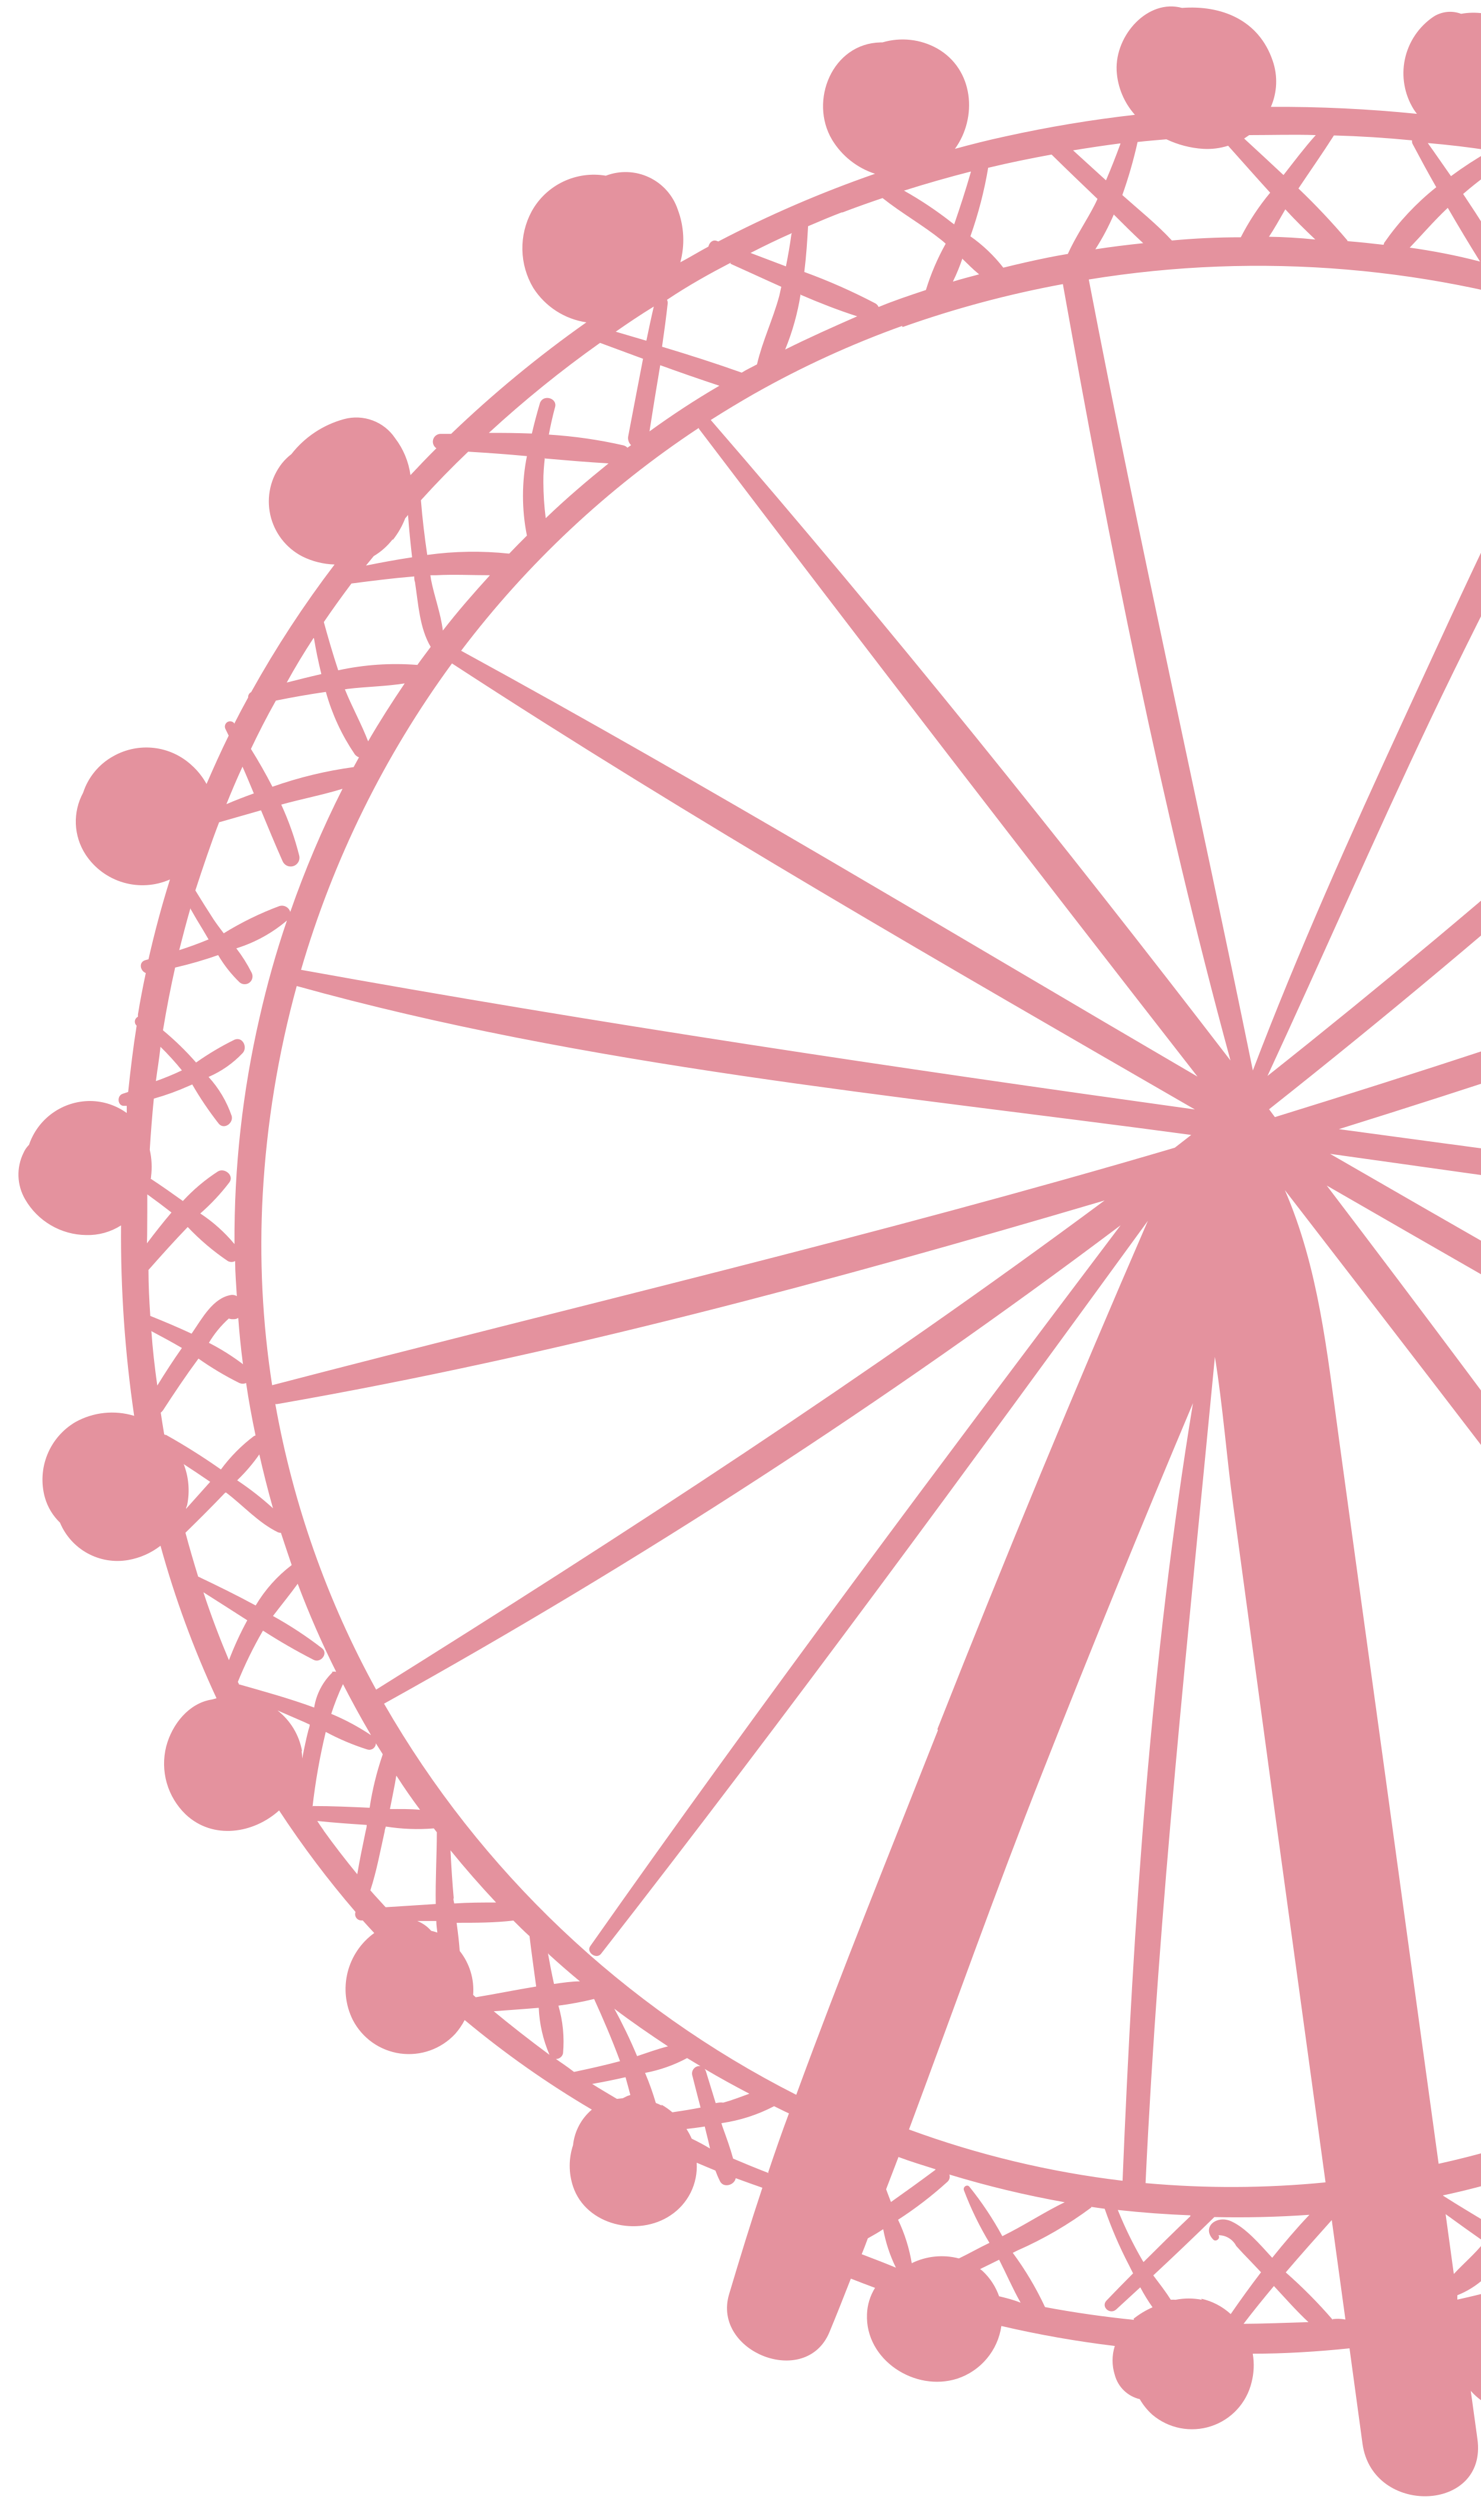 <svg width="64" height="108" viewBox="0 0 64 108" fill="none" xmlns="http://www.w3.org/2000/svg">
<path d="M103.803 68.418C103.82 68.013 103.753 67.609 103.604 67.231C103.456 66.854 103.23 66.511 102.941 66.226C102.652 65.941 102.307 65.72 101.927 65.576C101.548 65.433 101.142 65.37 100.737 65.392C100.098 65.446 99.49 65.688 98.99 66.088C98.887 66.126 98.787 66.173 98.692 66.228C98.57 66.297 98.455 66.378 98.348 66.469C99.353 63.248 100.168 59.97 100.788 56.653C101.796 58.31 104.365 58.769 105.782 57.331C107.199 55.892 106.911 53.283 105.053 52.36C104.575 52.134 104.044 52.042 103.518 52.094C102.991 52.147 102.489 52.341 102.065 52.657C101.906 52.781 101.758 52.919 101.624 53.07C101.535 53.109 101.448 53.152 101.364 53.2C101.734 50.74 101.956 48.26 102.028 45.774C102.093 45.723 102.168 45.672 102.233 45.616C102.497 45.394 102.312 45.059 102.042 44.971V44.776C102.289 45.1 102.591 45.378 102.934 45.598C103.27 45.8 103.644 45.93 104.033 45.98C104.422 46.031 104.817 46.001 105.194 45.891C105.571 45.782 105.92 45.596 106.221 45.345C106.523 45.094 106.768 44.783 106.944 44.433C107.603 43.04 107.209 41.124 105.722 40.418C105.288 40.215 104.81 40.123 104.332 40.15C103.854 40.177 103.389 40.322 102.981 40.571C102.723 40.731 102.497 40.935 102.312 41.175C102.266 41.21 102.225 41.248 102.186 41.291C102.109 41.369 102.037 41.453 101.972 41.541C101.814 38.277 101.284 35.041 100.393 31.897C100.643 32.093 100.922 32.25 101.22 32.361C101.836 32.614 102.522 32.642 103.156 32.44C103.791 32.237 104.334 31.819 104.69 31.256C104.977 30.783 105.126 30.239 105.121 29.686C105.116 29.133 104.957 28.592 104.662 28.124C104.438 27.773 104.133 27.481 103.772 27.273C103.412 27.064 103.006 26.946 102.59 26.926C102.219 26.815 101.823 26.815 101.452 26.926C100.966 27.065 100.524 27.328 100.172 27.691C99.82 28.053 99.569 28.502 99.445 28.992C98.81 27.316 98.044 25.693 97.154 24.137C96.769 23.469 96.351 22.828 95.918 22.202C96.51 22.331 97.128 22.261 97.675 22.002C98.222 21.744 98.668 21.311 98.943 20.772C99.119 20.413 99.219 20.021 99.237 19.621C99.254 19.221 99.189 18.823 99.046 18.449C98.903 18.075 98.684 17.735 98.403 17.45C98.122 17.165 97.786 16.94 97.415 16.79C97.04 16.664 96.643 16.619 96.25 16.66C95.857 16.7 95.478 16.824 95.137 17.024C94.796 17.224 94.503 17.495 94.276 17.818C94.049 18.141 93.895 18.509 93.823 18.897C93.765 19.047 93.723 19.202 93.698 19.361C92.013 17.485 90.121 15.805 88.057 14.353C88.522 14.16 88.928 13.846 89.232 13.445C89.536 13.044 89.729 12.569 89.79 12.07C89.841 11.571 89.743 11.068 89.51 10.623C89.278 10.178 88.919 9.812 88.48 9.568C88.007 9.306 87.462 9.204 86.927 9.279C86.391 9.353 85.894 9.6 85.511 9.981C85.469 10.023 85.432 10.079 85.39 10.13C85.107 10.271 84.859 10.473 84.663 10.722C84.468 10.971 84.331 11.26 84.261 11.569C84.24 11.694 84.228 11.822 84.224 11.949C82.299 10.883 80.308 9.941 78.263 9.127C78.844 8.739 79.266 8.156 79.453 7.484C79.573 7.071 79.595 6.636 79.518 6.213C79.441 5.789 79.267 5.389 79.01 5.045C78.752 4.7 78.418 4.419 78.034 4.225C77.65 4.03 77.226 3.928 76.795 3.925C76.402 3.942 76.016 4.038 75.661 4.207C75.306 4.376 74.989 4.614 74.728 4.909C74.575 5.083 74.445 5.277 74.342 5.484L74.077 5.739C73.85 5.962 73.687 6.241 73.605 6.548C73.523 6.855 73.526 7.179 73.613 7.484C73.394 7.415 73.171 7.336 72.948 7.271C70.397 6.494 67.797 5.884 65.166 5.447C65.295 5.362 65.418 5.268 65.533 5.164C65.844 4.876 66.083 4.519 66.228 4.121C66.374 3.723 66.423 3.296 66.371 2.876C66.318 2.455 66.167 2.053 65.928 1.703C65.69 1.353 65.371 1.064 64.999 0.862C64.424 0.575 63.772 0.482 63.14 0.597C62.945 0.523 62.736 0.495 62.528 0.517C62.321 0.539 62.121 0.609 61.946 0.722C61.314 1.15 60.872 1.805 60.712 2.551C60.553 3.296 60.689 4.075 61.091 4.723C61.133 4.793 61.184 4.853 61.231 4.918C59.134 4.706 57.028 4.605 54.921 4.616C55.195 3.987 55.223 3.279 55 2.63C54.396 0.843 52.761 0.216 51.079 0.342C49.62 -0.062 48.184 1.502 48.254 3.048C48.292 3.756 48.571 4.43 49.044 4.96C47.171 5.172 45.31 5.482 43.469 5.888C42.73 6.046 41.996 6.231 41.266 6.431C42.251 5.076 42.084 2.992 40.495 2.091C40.139 1.893 39.747 1.767 39.341 1.723C38.936 1.678 38.526 1.715 38.135 1.832H38.051C35.961 1.878 34.957 4.356 35.956 6.036C36.378 6.735 37.038 7.257 37.814 7.508C35.488 8.315 33.224 9.292 31.04 10.432L30.975 10.408C30.794 10.339 30.65 10.487 30.613 10.654C30.204 10.873 29.804 11.118 29.4 11.332C29.603 10.579 29.564 9.782 29.289 9.053C29.187 8.749 29.024 8.469 28.811 8.23C28.597 7.99 28.337 7.796 28.047 7.66C27.756 7.523 27.442 7.446 27.121 7.435C26.8 7.423 26.48 7.476 26.18 7.591C25.552 7.483 24.906 7.574 24.331 7.85C23.756 8.126 23.282 8.574 22.975 9.132C22.7 9.642 22.562 10.214 22.574 10.793C22.586 11.373 22.748 11.939 23.044 12.437C23.298 12.835 23.634 13.174 24.03 13.431C24.426 13.688 24.872 13.857 25.34 13.926C23.273 15.384 21.32 16.994 19.495 18.744H19.03C18.958 18.747 18.889 18.773 18.833 18.817C18.777 18.862 18.736 18.923 18.717 18.992C18.698 19.061 18.701 19.135 18.727 19.202C18.752 19.269 18.798 19.326 18.858 19.366C18.477 19.746 18.105 20.132 17.738 20.526C17.659 19.946 17.43 19.395 17.074 18.93C16.838 18.578 16.498 18.31 16.101 18.163C15.704 18.016 15.271 17.996 14.863 18.108C13.961 18.354 13.164 18.885 12.591 19.621C12.44 19.736 12.305 19.868 12.186 20.016C11.944 20.325 11.772 20.685 11.684 21.068C11.596 21.451 11.594 21.849 11.678 22.234C11.762 22.618 11.93 22.979 12.169 23.291C12.409 23.604 12.715 23.859 13.065 24.04C13.498 24.255 13.974 24.374 14.458 24.388C13.126 26.137 11.921 27.98 10.853 29.901C10.811 29.923 10.776 29.956 10.753 29.998C10.73 30.039 10.719 30.086 10.723 30.133C10.514 30.509 10.314 30.89 10.119 31.275V31.243C10.083 31.201 10.034 31.173 9.979 31.165C9.925 31.156 9.869 31.168 9.823 31.197C9.777 31.227 9.742 31.272 9.727 31.325C9.711 31.377 9.715 31.434 9.738 31.484C9.789 31.581 9.831 31.683 9.882 31.781C9.543 32.468 9.227 33.173 8.925 33.87C8.756 33.563 8.536 33.286 8.274 33.053C7.825 32.641 7.257 32.381 6.651 32.312C6.045 32.243 5.432 32.367 4.901 32.667C4.279 33.009 3.81 33.575 3.591 34.25C3.367 34.663 3.259 35.129 3.277 35.599C3.296 36.069 3.442 36.525 3.698 36.919C4.08 37.501 4.656 37.928 5.324 38.125C5.992 38.322 6.708 38.276 7.345 37.995C6.987 39.128 6.681 40.279 6.416 41.444L6.3 41.476C5.979 41.551 6.049 41.941 6.3 42.038C6.174 42.632 6.058 43.226 5.961 43.825V43.927C5.925 43.943 5.895 43.968 5.872 43.999C5.849 44.03 5.834 44.066 5.828 44.104C5.823 44.143 5.827 44.182 5.84 44.218C5.853 44.254 5.876 44.287 5.905 44.312C5.756 45.24 5.64 46.215 5.538 47.176L5.301 47.255C5.027 47.343 5.083 47.816 5.389 47.774H5.477C5.477 47.881 5.477 47.983 5.477 48.085C5.02 47.754 4.472 47.572 3.907 47.566C3.322 47.563 2.751 47.745 2.275 48.084C1.798 48.424 1.441 48.905 1.254 49.459C1.152 49.56 1.07 49.68 1.013 49.812C0.86 50.125 0.786 50.47 0.798 50.818C0.81 51.166 0.908 51.506 1.082 51.808C1.349 52.274 1.734 52.662 2.198 52.934C2.661 53.206 3.188 53.352 3.726 53.358C4.258 53.373 4.783 53.227 5.231 52.94C5.208 55.693 5.398 58.444 5.798 61.169C5.378 61.04 4.937 60.997 4.5 61.044C4.063 61.09 3.64 61.224 3.257 61.438C2.71 61.76 2.285 62.252 2.047 62.839C1.808 63.426 1.77 64.076 1.937 64.687C2.053 65.104 2.28 65.482 2.592 65.782C2.827 66.346 3.247 66.814 3.783 67.107C4.32 67.401 4.94 67.503 5.542 67.397C6.051 67.308 6.529 67.096 6.936 66.78C7.558 69.04 8.368 71.245 9.357 73.37L9.171 73.421C8.163 73.57 7.433 74.494 7.183 75.45C7.051 75.97 7.06 76.516 7.207 77.032C7.355 77.547 7.637 78.015 8.024 78.388C9.213 79.506 10.969 79.204 12.061 78.216C13.066 79.748 14.169 81.213 15.364 82.602C15.348 82.642 15.343 82.686 15.348 82.73C15.353 82.773 15.368 82.815 15.393 82.851C15.418 82.887 15.451 82.917 15.49 82.937C15.528 82.958 15.572 82.968 15.615 82.968H15.676C15.838 83.154 16.006 83.33 16.173 83.511C15.599 83.925 15.19 84.53 15.02 85.216C14.85 85.903 14.929 86.628 15.243 87.261C15.444 87.651 15.734 87.986 16.091 88.24C16.449 88.493 16.862 88.656 17.296 88.717C17.73 88.777 18.172 88.731 18.584 88.585C18.997 88.438 19.368 88.194 19.667 87.874C19.829 87.691 19.968 87.488 20.08 87.271C21.804 88.708 23.642 90.003 25.576 91.141C25.116 91.529 24.825 92.08 24.763 92.678C24.571 93.256 24.571 93.881 24.763 94.46C25.326 96.149 27.579 96.65 28.977 95.708C29.349 95.462 29.649 95.122 29.848 94.723C30.046 94.323 30.135 93.879 30.106 93.434C30.376 93.546 30.645 93.666 30.915 93.773C30.973 93.931 31.039 94.086 31.115 94.237C31.268 94.543 31.742 94.404 31.793 94.103C32.174 94.242 32.555 94.381 32.945 94.516C32.434 96.052 31.97 97.565 31.505 99.124C30.771 101.612 34.813 103.208 35.84 100.763C36.16 99.992 36.467 99.217 36.769 98.442C37.117 98.581 37.466 98.711 37.814 98.841C37.601 99.183 37.481 99.575 37.466 99.978C37.382 101.955 39.543 103.352 41.369 102.763C41.867 102.599 42.309 102.299 42.645 101.897C42.982 101.495 43.2 101.007 43.273 100.489C44.89 100.866 46.527 101.154 48.175 101.352C48.045 101.76 48.045 102.198 48.175 102.605C48.243 102.86 48.379 103.092 48.569 103.276C48.759 103.46 48.995 103.589 49.253 103.649C49.397 103.899 49.578 104.124 49.792 104.318C50.136 104.611 50.55 104.812 50.995 104.9C51.438 104.988 51.898 104.961 52.328 104.821C52.759 104.681 53.147 104.434 53.454 104.102C53.762 103.77 53.979 103.365 54.085 102.925C54.19 102.521 54.207 102.098 54.136 101.686C55.53 101.686 56.924 101.598 58.318 101.454L58.88 105.58C59.312 108.713 64.283 108.55 63.846 105.376C63.749 104.684 63.656 103.984 63.558 103.292C63.854 103.626 64.223 103.885 64.637 104.051C65.051 104.216 65.498 104.282 65.942 104.243C66.542 104.185 67.103 103.919 67.527 103.491C67.951 103.063 68.212 102.5 68.265 101.9C68.312 101.472 68.258 101.04 68.108 100.637C67.958 100.234 67.716 99.872 67.401 99.579C70.069 98.749 72.654 97.672 75.123 96.363C75.123 96.442 75.123 96.516 75.123 96.59C75.18 97.213 75.434 97.801 75.847 98.27C76.26 98.74 76.812 99.066 77.422 99.203C78.002 99.337 78.609 99.297 79.167 99.09C79.725 98.883 80.211 98.518 80.563 98.038C80.949 97.479 81.129 96.803 81.072 96.126C81.015 95.449 80.725 94.813 80.252 94.325C80.029 94.09 79.766 93.895 79.476 93.75C81.552 92.325 83.503 90.726 85.307 88.969C85.315 89.076 85.33 89.181 85.353 89.285C85.412 89.68 85.56 90.057 85.787 90.386C86.015 90.715 86.314 90.988 86.663 91.183C87.049 91.414 87.483 91.552 87.931 91.585C88.379 91.618 88.829 91.546 89.245 91.375C89.66 91.204 90.029 90.938 90.323 90.598C90.618 90.258 90.828 89.855 90.938 89.42C91.323 87.679 90.009 85.837 88.229 85.818C88.406 85.609 88.592 85.405 88.763 85.187C89.885 83.787 90.926 82.324 91.881 80.806C92.093 81.588 92.59 82.264 93.275 82.699C95.867 84.235 98.906 81.066 97.41 78.522C97.106 78.007 96.664 77.587 96.133 77.309C95.603 77.032 95.005 76.909 94.409 76.953C94.286 76.965 94.165 76.985 94.046 77.014C95.403 74.395 96.573 71.684 97.549 68.901C97.684 69.645 98.07 70.321 98.642 70.816C99.214 71.312 99.938 71.597 100.695 71.625C102.465 71.63 103.71 70.066 103.803 68.418ZM99.101 58.89C98.335 59.369 97.604 59.901 96.913 60.482C96.504 59.131 96.049 57.785 95.649 56.449C95.705 56.073 95.756 55.702 95.807 55.326C95.838 55.385 95.89 55.43 95.953 55.452C96.016 55.475 96.085 55.472 96.146 55.446C96.705 55.186 97.238 54.876 97.74 54.518C98.251 55.446 98.776 56.374 99.319 57.303C99.346 57.347 99.381 57.387 99.422 57.419C99.338 57.911 99.208 58.398 99.101 58.89ZM95.356 58.333C95.542 59.261 95.756 60.19 96.011 61.118C95.547 61.443 95.082 61.763 94.618 62.083C94.892 60.849 95.156 59.6 95.356 58.333ZM93.679 65.615C93.791 66.367 93.911 67.114 94.037 67.861C93.638 67.999 93.232 68.114 92.82 68.205C93.126 67.351 93.419 66.492 93.679 65.615ZM81.19 83.567C73.376 72.73 65.459 61.893 57.333 51.218C62.313 54.09 67.302 56.948 72.298 59.795C78.338 63.225 84.378 67.295 90.761 70.057C90.26 71.208 89.721 72.331 89.121 73.417C87.046 77.207 84.367 80.635 81.19 83.567ZM88.401 80.249C88.257 80.249 88.118 80.249 87.974 80.249C87.397 80.249 86.826 80.198 86.259 80.147C86.891 79.353 87.49 78.541 88.048 77.71C88.22 78.548 88.338 79.396 88.401 80.249ZM85.014 83.363C84.522 83.326 84.034 83.275 83.546 83.214C84.076 82.67 84.594 82.111 85.102 81.539C85.061 82.138 85.028 82.75 85.014 83.363ZM81.451 86.797L80.284 86.514L79.996 86.449C80.579 85.982 81.148 85.495 81.706 84.987C81.646 85.595 81.567 86.199 81.451 86.797ZM73.38 58.95C68.074 55.94 62.773 52.906 57.477 49.849L94.227 55.005C94.38 55.029 94.537 54.998 94.669 54.917C94.127 59.779 92.946 64.547 91.156 69.1C85.623 65.248 79.239 62.292 73.38 58.95ZM49.504 94.316C50.066 82.365 51.362 70.521 52.501 58.621C52.849 60.77 53.007 62.97 53.291 65.026C53.91 69.593 54.529 74.159 55.149 78.726L57.282 94.284C54.696 94.539 52.092 94.55 49.504 94.316ZM51.441 95.746C50.758 96.395 50.085 97.059 49.416 97.727L49.369 97.653C48.963 96.954 48.607 96.226 48.305 95.476C49.352 95.591 50.398 95.668 51.441 95.708V95.746ZM39.269 92.032C41.192 86.876 43.027 81.683 45.048 76.573C47.151 71.232 49.32 65.915 51.553 60.621C49.732 71.7 48.97 83.019 48.51 94.214C45.353 93.837 42.252 93.093 39.269 91.995V92.032ZM40.425 93.74C39.784 94.217 39.143 94.681 38.502 95.133C38.432 94.947 38.358 94.766 38.293 94.581C38.469 94.116 38.651 93.652 38.827 93.188C39.357 93.388 39.891 93.546 40.425 93.717V93.74ZM16.266 73.018C14.142 69.165 12.667 64.989 11.898 60.658C11.928 60.663 11.957 60.663 11.987 60.658C24.067 58.551 35.974 55.335 47.734 51.863C37.577 59.401 26.989 66.283 16.256 72.995L16.266 73.018ZM16.029 74.962C15.489 74.601 14.914 74.293 14.314 74.043C14.456 73.605 14.625 73.175 14.821 72.758C15.202 73.496 15.597 74.224 16.019 74.939L16.029 74.962ZM11.801 65.165C11.315 64.722 10.796 64.317 10.249 63.953C10.604 63.613 10.925 63.238 11.206 62.835C11.378 63.592 11.573 64.371 11.791 65.142L11.801 65.165ZM11.764 59.869C11.337 57.127 11.2 54.347 11.355 51.575C11.525 48.54 12.018 45.531 12.823 42.599C25.34 46.085 38.599 47.292 51.478 49.032L50.768 49.584C37.852 53.395 24.777 56.449 11.754 59.846L11.764 59.869ZM10.505 58.941C10.04 58.589 9.546 58.278 9.027 58.013C9.259 57.622 9.549 57.269 9.887 56.964C9.926 56.978 9.966 56.987 10.007 56.992H10.11C10.176 56.993 10.241 56.974 10.295 56.936C10.342 57.563 10.407 58.236 10.495 58.904L10.505 58.941ZM30.204 18.526C37.312 27.892 44.514 37.23 51.748 46.512C41.173 40.339 30.673 33.981 19.927 28.114C22.78 24.349 26.252 21.094 30.195 18.489L30.204 18.526ZM23.555 19.807C24.485 19.89 25.381 19.965 26.297 20.02C25.367 20.772 24.438 21.561 23.583 22.387C23.517 21.872 23.483 21.352 23.481 20.832C23.476 20.452 23.509 20.108 23.546 19.77L23.555 19.807ZM34.608 12.738C35.412 13.086 36.225 13.402 37.043 13.666C35.984 14.131 34.943 14.595 33.93 15.101C34.247 14.33 34.471 13.524 34.599 12.701L34.608 12.738ZM38.999 14.131C41.257 13.329 43.575 12.708 45.931 12.274C47.938 23.51 50.173 34.798 53.174 45.816C45.908 36.357 38.474 27.107 30.715 18.145C31.324 17.755 31.946 17.384 32.574 17.022L32.625 16.994C34.66 15.844 36.789 14.869 38.99 14.08L38.999 14.131ZM69.12 13.991V14.015C65.928 19.486 63.298 25.358 60.645 31.108C58.35 36.088 56.092 41.119 54.141 46.248C51.818 34.849 49.244 23.506 47.051 12.075C54.446 10.871 62.023 11.512 69.111 13.94L69.12 13.991ZM54.805 10.278C55.07 9.884 55.307 9.452 55.544 9.044C55.967 9.508 56.399 9.93 56.84 10.348C56.156 10.277 55.474 10.237 54.796 10.227L54.805 10.278ZM60.878 10.743C61.44 10.158 61.969 9.54 62.564 8.979C63.016 9.762 63.481 10.535 63.958 11.3C62.926 11.03 61.9 10.835 60.868 10.691L60.878 10.743ZM71.127 13.397C69.539 12.79 67.92 12.268 66.276 11.833C67.108 11.369 67.926 10.849 68.743 10.348C68.85 10.278 68.966 10.213 69.078 10.149L69.436 10.668C69.945 11.492 70.526 12.268 71.173 12.989C71.133 13.038 71.106 13.097 71.096 13.16C71.086 13.223 71.094 13.287 71.118 13.346L71.127 13.397ZM75.164 16.614C75.164 16.66 75.201 16.711 75.225 16.762C75.257 16.824 75.309 16.873 75.373 16.901C75.373 17.059 75.522 17.222 75.694 17.147L75.95 17.05C78.391 18.388 80.697 19.959 82.835 21.742C73.918 30.471 64.551 38.73 54.773 46.484C57.138 41.379 59.382 36.222 61.793 31.136C64.436 25.566 67.405 20.108 69.989 14.497C70.013 14.441 70.027 14.382 70.03 14.321C71.792 14.959 73.511 15.708 75.178 16.563L75.164 16.614ZM71.568 13.564C71.643 13.564 71.712 13.518 71.782 13.495C71.813 13.519 71.845 13.541 71.88 13.56C71.926 13.581 71.977 13.592 72.028 13.59C72.079 13.588 72.129 13.575 72.175 13.55C72.22 13.526 72.258 13.492 72.288 13.45C72.317 13.408 72.337 13.36 72.344 13.309C72.962 13.11 73.566 12.887 74.17 12.655C74.168 12.693 74.168 12.732 74.17 12.771C74.309 13.467 74.426 14.191 74.584 14.896C73.608 14.367 72.595 13.922 71.559 13.513L71.568 13.564ZM77.501 16.377C78.235 16.099 78.974 15.829 79.718 15.569C79.831 16.42 80 17.262 80.224 18.09C79.36 17.491 78.431 16.911 77.501 16.377ZM28.067 18.637C28.215 17.686 28.369 16.734 28.531 15.778C29.383 16.088 30.235 16.383 31.087 16.665C30.041 17.273 29.033 17.936 28.067 18.637ZM19.137 27.242C19.049 26.504 18.765 25.761 18.626 25.037L18.598 24.852H18.849C19.611 24.81 20.396 24.852 21.172 24.852C20.466 25.627 19.783 26.407 19.137 27.242ZM18.612 27.947C18.422 28.207 18.222 28.462 18.036 28.727C16.891 28.636 15.739 28.714 14.616 28.959C14.389 28.272 14.184 27.567 13.994 26.875C14.375 26.314 14.774 25.761 15.188 25.209C16.089 25.093 16.991 24.977 17.901 24.903C17.901 24.986 17.901 25.07 17.934 25.153C18.078 26.091 18.129 27.135 18.612 27.947ZM15.025 29.762C15.834 29.665 16.674 29.655 17.488 29.525C16.935 30.342 16.405 31.168 15.908 32.027C15.615 31.266 15.211 30.542 14.904 29.781L15.025 29.762ZM19.532 28.662C29.976 35.471 40.839 41.694 51.636 47.932C38.72 46.136 25.827 44.219 13.009 41.899C14.396 37.141 16.604 32.662 19.532 28.662ZM54.842 47.923C64.913 39.957 74.53 31.435 83.648 22.396C84.029 22.731 84.401 23.07 84.768 23.418C88.353 26.745 91.176 30.808 93.043 35.327C92.961 35.249 92.858 35.199 92.747 35.18C92.636 35.162 92.522 35.178 92.42 35.225C80.139 40.024 67.697 44.369 55.093 48.262L54.842 47.923ZM87.997 24.824C89.132 25.014 90.277 25.144 91.426 25.214C91.426 25.214 91.426 25.237 91.426 25.246C91.272 26.337 91.063 27.437 90.961 28.537C90.046 27.241 89.055 26.002 87.992 24.824H87.997ZM96.086 42.307C95.904 40.76 95.614 39.228 95.217 37.722C96.095 38.487 96.987 39.314 97.907 40.079C97.243 40.803 96.639 41.565 96.086 42.307ZM96.225 43.235C96.653 44.191 97.137 45.121 97.675 46.02C97.907 46.419 98.139 46.874 98.395 47.324C97.712 47.812 97.001 48.299 96.369 48.823C96.427 46.974 96.369 45.124 96.197 43.282L96.225 43.235ZM95.156 45.825C95.189 48.492 95.068 51.159 94.794 53.813C94.714 53.762 94.624 53.73 94.529 53.72C82.324 52.021 70.086 50.443 57.858 48.782C69.646 45.103 81.305 41.009 92.834 36.501C92.961 36.454 93.072 36.37 93.151 36.258C93.23 36.148 93.273 36.015 93.275 35.879C94.481 39.059 95.118 42.425 95.156 45.825ZM94.692 36.046C94.091 34.246 93.312 32.509 92.369 30.862C93.735 31.326 95.105 31.79 96.481 32.213C95.905 33.368 95.398 34.58 94.864 35.67C94.831 35.772 94.762 35.907 94.692 36.046ZM91.398 71.704C91.525 72.253 91.624 72.807 91.695 73.366L90.404 73.751C90.757 73.073 91.091 72.396 91.403 71.704H91.398ZM95.853 54.913C95.895 54.574 95.937 54.235 95.974 53.896C96.062 53.121 96.132 52.351 96.193 51.575C96.564 52.304 96.95 53.028 97.336 53.748C96.799 54.077 96.303 54.468 95.858 54.913H95.853ZM100.151 53.056C100.012 54.063 99.858 55.075 99.686 56.087C99.301 55.395 98.892 54.694 98.488 54.026C98.98 53.711 99.621 53.423 100.156 53.056H100.151ZM100.29 51.984C99.501 52.179 98.711 52.856 98.046 53.297C97.461 52.326 96.866 51.365 96.262 50.415C96.262 50.118 96.304 49.816 96.313 49.52C97.164 49.055 97.967 48.512 98.771 47.969C99.033 48.388 99.359 48.762 99.738 49.079C99.796 49.128 99.869 49.158 99.946 49.164C100.023 49.169 100.099 49.15 100.165 49.109C100.23 49.069 100.28 49.008 100.309 48.937C100.337 48.865 100.342 48.786 100.323 48.712C100.151 48.246 99.917 47.806 99.626 47.403L100.746 46.675C100.671 48.434 100.513 50.225 100.295 51.984H100.29ZM100.792 45.584C100.235 45.96 99.696 46.364 99.157 46.763C98.906 46.424 98.655 46.09 98.441 45.755C97.819 44.785 97.257 43.769 96.62 42.804C97.238 42.135 97.851 41.462 98.478 40.813L98.609 40.687C99.167 41.125 99.755 41.524 100.369 41.88C100.425 41.913 100.488 41.931 100.553 41.931C100.618 41.931 100.681 41.913 100.737 41.88C100.805 43.112 100.823 44.346 100.792 45.584ZM100.704 41.124C100.294 40.703 99.859 40.306 99.403 39.935C99.775 39.592 100.142 39.249 100.5 38.891C100.583 39.611 100.658 40.353 100.704 41.1V41.124ZM99.426 33.122C99.825 34.65 100.135 36.2 100.356 37.763C99.74 38.243 99.161 38.768 98.623 39.332C97.512 38.497 96.327 37.722 95.254 36.933C95.249 36.91 95.241 36.889 95.231 36.868C95.421 36.533 95.607 36.199 95.793 35.861C96.16 35.183 96.518 34.501 96.88 33.823C97.103 33.405 97.345 32.992 97.577 32.575C98.186 32.723 98.804 32.923 99.426 33.099V33.122ZM98.595 30.389C98.794 30.964 98.985 31.544 99.152 32.129C98.767 32.004 98.376 31.892 97.991 31.772C98.23 31.32 98.432 30.85 98.595 30.365V30.389ZM98.307 29.609C98.256 29.607 98.206 29.618 98.16 29.639C98.114 29.659 98.074 29.691 98.042 29.73C97.621 30.269 97.245 30.842 96.917 31.442C95.245 30.936 93.563 30.449 91.867 30.003C91.83 29.938 91.793 29.873 91.751 29.808C92.034 28.309 92.234 26.795 92.35 25.274C93.62 25.312 94.89 25.176 96.123 24.87C96.975 26.382 97.705 27.959 98.307 29.586V29.609ZM91.463 18.721C93.048 20.306 94.437 22.076 95.598 23.993C94.571 23.956 93.544 23.993 92.517 23.993C92.742 22.806 92.793 21.593 92.671 20.392C92.671 20.257 92.448 20.169 92.383 20.322C91.931 21.513 91.657 22.764 91.57 24.035C90.103 24.097 88.634 24.075 87.17 23.97C85.659 22.384 84.027 20.919 82.287 19.589C83.611 19.352 84.935 19.078 86.255 18.809C86.255 18.878 86.255 18.953 86.255 19.022C86.315 20.438 86.255 21.914 86.575 23.292C86.602 23.371 86.653 23.439 86.722 23.486C86.79 23.533 86.872 23.557 86.955 23.554C87.038 23.55 87.118 23.521 87.183 23.468C87.247 23.416 87.293 23.345 87.314 23.264C87.481 21.872 87.24 20.401 87.133 18.985C87.133 18.878 87.133 18.772 87.109 18.66C88.248 18.489 89.516 18.326 90.431 17.788C90.803 18.062 91.142 18.373 91.463 18.698V18.721ZM89.604 17.031C88.74 17.139 87.888 17.335 87.063 17.616C86.993 16.688 86.91 15.801 86.803 14.896C87.771 15.553 88.707 16.258 89.604 17.008V17.031ZM84.638 13.504C84.759 13.685 84.899 13.854 85.056 14.005C85.371 14.291 85.755 14.49 86.171 14.581C86.171 15.667 86.171 16.758 86.236 17.83C84.67 18.206 83.095 18.572 81.543 19.009L81.432 18.92C81.204 17.677 80.967 16.451 80.73 15.207C81.739 14.855 82.747 14.502 83.75 14.14C83.833 14.084 83.896 14.004 83.929 13.91C83.962 13.816 83.965 13.714 83.936 13.619C83.906 13.524 83.847 13.44 83.767 13.381C83.687 13.322 83.59 13.29 83.49 13.291C82.498 13.561 81.52 13.884 80.563 14.261C80.387 13.23 80.238 12.186 80.145 11.123C81.686 11.823 83.186 12.61 84.638 13.481V13.504ZM74.658 9.021C74.833 9.158 75.023 9.275 75.225 9.369C75.632 9.566 76.078 9.67 76.53 9.675C77.515 10.042 78.496 10.432 79.462 10.854C79.442 12.131 79.495 13.408 79.62 14.678C78.658 15.082 77.715 15.523 76.79 15.992C76.442 15.801 76.094 15.611 75.74 15.43C75.545 14.534 75.234 13.648 75.011 12.771C74.974 12.627 74.941 12.478 74.909 12.335L74.992 12.297C75.922 11.903 76.99 11.527 77.743 10.84C78.022 10.58 77.697 10.162 77.371 10.251C76.446 10.58 75.554 10.998 74.709 11.499C74.5 10.608 74.291 9.717 74.073 8.826L74.658 9.021ZM73.51 8.654C73.51 8.654 73.51 8.677 73.51 8.696C73.636 9.74 73.812 10.775 74.012 11.81C73.362 12.093 72.702 12.358 72.037 12.608C71.475 11.68 70.583 10.905 69.942 10.07C69.863 9.967 69.793 9.861 69.719 9.759C70.297 9.462 70.821 9.071 71.271 8.603C71.328 8.54 71.363 8.46 71.371 8.375C71.378 8.291 71.358 8.206 71.312 8.134C71.267 8.062 71.2 8.006 71.12 7.976C71.04 7.946 70.953 7.943 70.871 7.967C70.245 8.186 69.659 8.507 69.138 8.919C68.725 8.334 68.311 7.744 67.907 7.155C69.761 7.563 71.643 8.051 73.51 8.631V8.654ZM65.394 6.798C65.422 6.775 65.448 6.75 65.473 6.723C66.063 6.825 66.653 6.937 67.247 7.057C67.643 7.856 68.085 8.631 68.572 9.378L68.269 9.592C67.364 10.213 66.439 10.831 65.561 11.49C65.518 11.522 65.483 11.563 65.459 11.611L65.236 11.555C64.599 10.487 63.925 9.424 63.228 8.38C63.921 7.777 64.65 7.262 65.394 6.76V6.798ZM64.358 6.533C63.785 6.858 63.232 7.218 62.703 7.61C62.374 7.146 62.039 6.649 61.7 6.18C62.589 6.255 63.475 6.36 64.358 6.496V6.533ZM61.017 6.101C61.017 6.147 61.028 6.191 61.05 6.231C61.379 6.853 61.718 7.48 62.067 8.088C61.2 8.777 60.439 9.59 59.809 10.501C59.809 10.529 59.809 10.552 59.781 10.575C59.265 10.515 58.75 10.46 58.229 10.418C58.229 10.418 58.229 10.418 58.229 10.39C57.563 9.604 56.856 8.854 56.111 8.143C56.622 7.378 57.151 6.626 57.644 5.851C58.765 5.882 59.889 5.953 61.017 6.064V6.101ZM53.983 5.837C54.94 5.837 55.902 5.804 56.859 5.837C56.366 6.385 55.929 6.969 55.465 7.563C54.898 7.03 54.327 6.505 53.764 5.985L53.983 5.837ZM49.16 6.134C49.574 6.087 49.987 6.055 50.405 6.018C50.903 6.254 51.44 6.395 51.99 6.431C52.356 6.453 52.723 6.407 53.072 6.296C53.667 6.96 54.271 7.647 54.889 8.325C54.396 8.918 53.971 9.564 53.62 10.251C52.626 10.251 51.633 10.297 50.642 10.39C49.987 9.68 49.216 9.067 48.5 8.427C48.767 7.677 48.987 6.911 49.16 6.134ZM48.138 9.276C48.551 9.689 48.97 10.107 49.402 10.506C48.709 10.58 48.008 10.664 47.334 10.77C47.645 10.288 47.913 9.78 48.138 9.253V9.276ZM48.417 6.217C48.222 6.747 48.017 7.271 47.794 7.791L46.372 6.496C47.051 6.385 47.734 6.282 48.417 6.194V6.217ZM42.707 7.248C43.613 7.03 44.528 6.844 45.443 6.677C46.098 7.322 46.763 7.958 47.427 8.594C47.395 8.659 47.367 8.728 47.334 8.793C46.962 9.531 46.484 10.218 46.145 10.97C45.861 11.021 45.573 11.067 45.285 11.128C44.639 11.258 43.994 11.406 43.357 11.564C42.954 11.044 42.474 10.587 41.935 10.209C42.279 9.239 42.538 8.24 42.707 7.225V7.248ZM41.592 11.184C41.828 11.411 42.056 11.648 42.312 11.852C41.931 11.954 41.55 12.051 41.178 12.167C41.338 11.841 41.476 11.505 41.592 11.16V11.184ZM41.954 7.433C41.736 8.195 41.489 8.951 41.234 9.694L41.146 9.629C40.489 9.111 39.793 8.645 39.064 8.236C40.021 7.933 40.984 7.658 41.954 7.41V7.433ZM36.379 9.188C36.959 8.965 37.55 8.756 38.139 8.557C38.953 9.206 39.882 9.726 40.695 10.38C40.755 10.427 40.811 10.478 40.867 10.529C40.511 11.164 40.225 11.834 40.012 12.529C39.324 12.757 38.618 12.993 37.968 13.263C37.937 13.192 37.883 13.135 37.814 13.1C36.826 12.583 35.805 12.132 34.757 11.75C34.841 11.072 34.887 10.399 34.92 9.773C35.408 9.564 35.9 9.355 36.402 9.165L36.379 9.188ZM34.2 10.116C34.135 10.589 34.056 11.053 33.963 11.508L32.434 10.928C33.01 10.631 33.614 10.339 34.223 10.07L34.2 10.116ZM31.561 11.392C32.29 11.717 33.024 12.061 33.763 12.39C33.73 12.525 33.707 12.655 33.675 12.785C33.405 13.787 32.945 14.739 32.713 15.741C32.495 15.862 32.248 15.973 32.053 16.099C30.919 15.695 29.767 15.328 28.61 14.98C28.699 14.353 28.787 13.727 28.852 13.123C28.86 13.065 28.85 13.005 28.824 12.952C29.739 12.339 30.655 11.829 31.584 11.346L31.561 11.392ZM28.253 13.244C28.137 13.736 28.034 14.228 27.932 14.72L26.608 14.33C27.138 13.959 27.686 13.592 28.253 13.244ZM25.93 14.813L27.788 15.5C27.57 16.609 27.365 17.723 27.151 18.828C27.134 18.899 27.137 18.975 27.158 19.046C27.179 19.116 27.218 19.18 27.272 19.231L27.114 19.343C27.068 19.293 27.008 19.258 26.942 19.241C25.882 18.999 24.804 18.844 23.718 18.776C23.792 18.377 23.881 17.978 23.988 17.584C24.094 17.189 23.449 17.017 23.328 17.43C23.207 17.843 23.091 18.27 22.984 18.73C22.357 18.707 21.73 18.698 21.125 18.702C22.643 17.305 24.247 16.006 25.93 14.813ZM20.233 19.514C21.079 19.565 21.929 19.626 22.77 19.705C22.543 20.838 22.543 22.006 22.77 23.139C22.51 23.399 22.255 23.654 22.004 23.919C20.826 23.792 19.637 23.811 18.463 23.974C18.347 23.19 18.254 22.406 18.189 21.612C18.846 20.885 19.527 20.186 20.233 19.514ZM16.981 23.32C17.204 23.039 17.382 22.726 17.511 22.392C17.554 22.346 17.594 22.298 17.632 22.248C17.678 22.861 17.738 23.469 17.808 24.077C17.13 24.179 16.461 24.304 15.815 24.434L16.149 24.026C16.463 23.839 16.739 23.595 16.963 23.306L16.981 23.32ZM13.566 27.567C13.65 28.073 13.757 28.597 13.887 29.122C13.376 29.238 12.879 29.363 12.391 29.488C12.744 28.845 13.13 28.204 13.548 27.567H13.566ZM11.922 30.268C12.637 30.122 13.357 29.997 14.082 29.892C14.348 30.853 14.77 31.764 15.332 32.589C15.379 32.648 15.441 32.693 15.513 32.718L15.281 33.141C14.085 33.303 12.91 33.587 11.773 33.99C11.485 33.429 11.169 32.876 10.844 32.356C11.174 31.66 11.527 30.969 11.922 30.268ZM10.477 33.118C10.649 33.503 10.806 33.888 10.969 34.278C10.57 34.422 10.17 34.575 9.784 34.742C10.003 34.199 10.23 33.661 10.477 33.127V33.118ZM9.464 35.526L11.28 35.007C11.582 35.735 11.884 36.468 12.21 37.202C12.246 37.289 12.314 37.359 12.399 37.4C12.485 37.44 12.583 37.447 12.673 37.419C12.764 37.391 12.84 37.331 12.889 37.249C12.937 37.168 12.953 37.072 12.934 36.979C12.744 36.217 12.482 35.474 12.154 34.761C13.023 34.519 13.933 34.347 14.802 34.078C13.932 35.799 13.178 37.576 12.544 39.397C12.516 39.302 12.451 39.222 12.364 39.174C12.277 39.126 12.175 39.114 12.079 39.142C11.239 39.454 10.431 39.849 9.668 40.321C9.515 40.121 9.366 39.922 9.231 39.722C8.962 39.309 8.702 38.891 8.442 38.469C8.767 37.48 9.092 36.501 9.464 35.536V35.526ZM8.219 39.239C8.395 39.55 8.576 39.861 8.767 40.167L9.013 40.585C8.595 40.758 8.172 40.913 7.745 41.049C7.889 40.478 8.047 39.87 8.219 39.272V39.239ZM6.932 45.222C7.261 45.544 7.571 45.885 7.861 46.243C7.495 46.417 7.119 46.572 6.737 46.707C6.792 46.252 6.881 45.751 6.932 45.254V45.222ZM6.527 50.838C6.577 50.449 6.558 50.055 6.472 49.673C6.518 48.935 6.574 48.197 6.648 47.463C7.164 47.318 7.669 47.135 8.158 46.916L8.307 46.851C8.65 47.445 9.035 48.014 9.459 48.554C9.696 48.819 10.096 48.512 10.012 48.211C9.798 47.587 9.458 47.014 9.013 46.526C9.573 46.284 10.078 45.931 10.495 45.486C10.7 45.245 10.495 44.776 10.137 44.916C9.558 45.2 9.001 45.531 8.474 45.904C8.035 45.403 7.556 44.937 7.043 44.512C7.192 43.602 7.367 42.699 7.568 41.801C8.197 41.657 8.818 41.477 9.427 41.263C9.681 41.697 9.994 42.093 10.356 42.442C10.416 42.493 10.493 42.521 10.572 42.521C10.651 42.522 10.728 42.495 10.789 42.445C10.851 42.394 10.892 42.325 10.907 42.247C10.922 42.169 10.91 42.089 10.872 42.019C10.686 41.649 10.465 41.298 10.212 40.971C11.015 40.722 11.76 40.313 12.4 39.768C11.935 41.128 11.545 42.516 11.22 43.945C10.479 47.16 10.114 50.449 10.133 53.748C9.708 53.236 9.211 52.791 8.655 52.425C9.12 52.02 9.542 51.569 9.914 51.079C10.133 50.777 9.691 50.429 9.408 50.615C8.855 50.974 8.349 51.401 7.903 51.886C7.438 51.552 6.973 51.227 6.509 50.921C6.518 50.906 6.525 50.888 6.527 50.87V50.838ZM6.365 52.332C6.365 52.086 6.365 51.845 6.365 51.599C6.718 51.854 7.066 52.114 7.41 52.383C7.039 52.819 6.685 53.27 6.351 53.715C6.365 53.288 6.36 52.829 6.365 52.364V52.332ZM6.416 54.866C6.969 54.239 7.531 53.613 8.112 53.01C8.634 53.562 9.215 54.055 9.845 54.481C9.893 54.507 9.948 54.521 10.003 54.521C10.058 54.521 10.112 54.507 10.161 54.481C10.161 54.987 10.207 55.493 10.235 55.998C10.167 55.956 10.087 55.937 10.007 55.943C9.199 56.059 8.725 56.978 8.279 57.618C7.684 57.34 7.08 57.085 6.495 56.852C6.448 56.161 6.416 55.502 6.416 54.866ZM6.565 57.521C7.001 57.753 7.433 57.985 7.861 58.236C7.489 58.765 7.136 59.308 6.797 59.86C6.681 59.043 6.597 58.282 6.541 57.498L6.565 57.521ZM7.164 61.995C7.164 61.995 7.141 61.995 7.131 61.995L7.094 61.958C7.043 61.647 6.992 61.336 6.946 61.03C6.981 61.003 7.012 60.972 7.039 60.937C7.531 60.18 8.037 59.424 8.576 58.695C9.137 59.091 9.727 59.443 10.342 59.749C10.388 59.769 10.438 59.78 10.488 59.78C10.539 59.78 10.589 59.769 10.635 59.749C10.746 60.51 10.886 61.266 11.043 62.014L10.974 62.041C10.431 62.451 9.95 62.937 9.547 63.485C8.772 62.94 7.968 62.435 7.141 61.972L7.164 61.995ZM7.958 63.267C8.335 63.513 8.711 63.763 9.083 64.019L8.037 65.188C8.037 65.132 8.075 65.077 8.089 65.016C8.209 64.423 8.156 63.807 7.935 63.243L7.958 63.267ZM9.91 71.765C9.496 70.785 9.12 69.797 8.79 68.79C9.422 69.189 10.054 69.597 10.686 70.001C10.38 70.562 10.113 71.144 9.887 71.741L9.91 71.765ZM8.567 68.126C8.372 67.495 8.186 66.859 8.014 66.218C8.581 65.662 9.148 65.1 9.696 64.524L9.738 64.483H9.77C10.514 65.044 11.164 65.787 12.014 66.2C12.054 66.216 12.097 66.224 12.14 66.223C12.289 66.687 12.451 67.151 12.605 67.615C11.978 68.091 11.45 68.684 11.048 69.361C10.212 68.906 9.371 68.497 8.544 68.103L8.567 68.126ZM13.055 75.663C12.933 74.962 12.553 74.332 11.991 73.895L13.176 74.41L13.385 74.507C13.385 74.591 13.348 74.67 13.329 74.74C13.223 75.148 13.139 75.561 13.06 75.974C13.058 75.862 13.049 75.751 13.032 75.64L13.055 75.663ZM14.361 72.257C13.943 72.663 13.667 73.194 13.576 73.77C12.488 73.37 11.35 73.059 10.323 72.767C10.323 72.73 10.291 72.697 10.277 72.665C10.587 71.901 10.95 71.159 11.364 70.447C12.084 70.911 12.809 71.328 13.552 71.709C13.854 71.867 14.203 71.435 13.915 71.208C13.245 70.691 12.537 70.225 11.796 69.815C12.149 69.351 12.53 68.887 12.865 68.423C13.353 69.719 13.908 70.99 14.528 72.229C14.466 72.211 14.399 72.212 14.338 72.233L14.361 72.257ZM13.506 78.053C13.63 76.966 13.821 75.887 14.077 74.823C14.649 75.131 15.248 75.384 15.866 75.58C15.909 75.594 15.954 75.599 15.998 75.593C16.043 75.586 16.085 75.57 16.122 75.544C16.159 75.518 16.189 75.484 16.21 75.444C16.231 75.404 16.242 75.36 16.242 75.315C16.335 75.468 16.438 75.621 16.535 75.779V75.807C16.278 76.552 16.09 77.32 15.973 78.1C15.155 78.063 14.338 78.025 13.52 78.025L13.506 78.053ZM13.998 79.093C13.896 78.954 13.803 78.814 13.71 78.671C14.421 78.745 15.132 78.796 15.848 78.842C15.848 78.958 15.806 79.07 15.787 79.181C15.666 79.775 15.536 80.374 15.439 80.973C14.918 80.337 14.435 79.71 13.975 79.07L13.998 79.093ZM16.006 81.664C16.275 80.838 16.433 79.97 16.623 79.121C16.623 79.051 16.656 78.982 16.674 78.912C17.36 79.021 18.055 79.048 18.747 78.991L18.877 79.158C18.877 80.137 18.812 81.2 18.83 82.258C18.105 82.3 17.385 82.356 16.665 82.397C16.424 82.128 16.196 81.892 15.982 81.641L16.006 81.664ZM17.148 76.74C17.458 77.226 17.793 77.708 18.152 78.188C17.725 78.146 17.283 78.155 16.851 78.155C16.944 77.663 17.051 77.19 17.125 76.717L17.148 76.74ZM18.649 83.437C18.484 83.239 18.271 83.086 18.031 82.992H18.854C18.854 83.163 18.881 83.326 18.9 83.493C18.81 83.461 18.719 83.435 18.626 83.414L18.649 83.437ZM19.611 82.045C19.546 81.344 19.504 80.652 19.467 79.938C20.094 80.713 20.754 81.465 21.437 82.193C20.837 82.193 20.233 82.193 19.63 82.235C19.602 82.124 19.592 82.059 19.588 81.998L19.611 82.045ZM20.447 86.185C20.5 85.501 20.293 84.823 19.866 84.286C19.838 83.883 19.787 83.474 19.732 83.07C20.559 83.07 21.376 83.07 22.185 82.973C22.413 83.2 22.649 83.437 22.882 83.646C22.97 84.37 23.072 85.099 23.17 85.823C22.287 85.966 21.409 86.147 20.559 86.287L20.447 86.185ZM21.284 86.895C21.943 86.844 22.612 86.802 23.281 86.742C23.311 87.442 23.469 88.131 23.746 88.774C22.885 88.137 22.064 87.495 21.284 86.848V86.895ZM23.7 84.416C24.141 84.82 24.596 85.215 25.061 85.6C24.689 85.6 24.313 85.66 23.941 85.711C23.834 85.233 23.755 84.802 23.676 84.37L23.7 84.416ZM23.974 88.951C24.053 88.963 24.134 88.945 24.2 88.901C24.267 88.856 24.314 88.787 24.331 88.71C24.394 88.016 24.326 87.317 24.131 86.649C24.651 86.582 25.166 86.486 25.674 86.361C26.078 87.248 26.459 88.139 26.794 89.048C26.134 89.225 25.47 89.373 24.805 89.512C24.503 89.276 24.224 89.095 23.95 88.904L23.974 88.951ZM26.543 86.779C27.296 87.35 28.081 87.888 28.866 88.408C28.401 88.524 27.969 88.686 27.532 88.83C27.226 88.1 26.888 87.401 26.52 86.732L26.543 86.779ZM27.11 90.552L26.91 90.65L26.659 90.677C26.301 90.464 25.944 90.255 25.59 90.032C26.055 89.949 26.552 89.851 27.031 89.74C27.105 89.99 27.17 90.25 27.24 90.51L27.11 90.552ZM28.601 90.97C28.517 90.926 28.43 90.887 28.341 90.854C28.211 90.412 28.056 89.978 27.876 89.554C28.511 89.436 29.124 89.22 29.693 88.914L30.269 89.262C30.217 89.255 30.164 89.261 30.114 89.279C30.065 89.297 30.021 89.328 29.986 89.367C29.951 89.406 29.926 89.454 29.914 89.505C29.902 89.556 29.902 89.61 29.916 89.661C30.032 90.125 30.153 90.589 30.274 91.053C29.869 91.132 29.465 91.197 29.056 91.257C28.908 91.131 28.747 91.019 28.578 90.923L28.601 90.97ZM29.911 92.441C29.843 92.279 29.761 92.124 29.665 91.977C29.93 91.944 30.195 91.916 30.455 91.87L30.511 92.102C30.571 92.334 30.627 92.566 30.683 92.822C30.399 92.65 30.144 92.52 29.888 92.394L29.911 92.441ZM30.943 90.909L30.501 89.471C30.487 89.44 30.47 89.41 30.45 89.382C31.082 89.758 31.728 90.111 32.383 90.454C32.007 90.589 31.63 90.738 31.254 90.84C31.129 90.821 31.04 90.84 30.919 90.863L30.943 90.909ZM33.219 93.884C32.704 93.685 32.193 93.476 31.681 93.258C31.556 92.794 31.384 92.33 31.217 91.865L31.175 91.726C31.97 91.613 32.74 91.365 33.452 90.993C33.665 91.095 33.874 91.206 34.093 91.304C33.786 92.121 33.489 92.979 33.196 93.852L33.219 93.884ZM40.532 74.749C38.479 79.961 36.351 85.201 34.409 90.501C26.951 86.72 20.761 80.847 16.596 73.603C27.669 67.454 38.305 60.548 48.426 52.935C40.662 63.216 32.922 73.542 25.507 84.078C25.321 84.342 25.767 84.667 25.971 84.412C34.07 74.029 41.856 63.387 49.606 52.74C46.453 60.002 43.421 67.323 40.509 74.702L40.532 74.749ZM37.224 97.421C37.322 97.184 37.41 96.957 37.503 96.702C37.726 96.576 37.968 96.442 38.167 96.307C38.273 96.883 38.457 97.443 38.716 97.969C38.195 97.751 37.698 97.565 37.201 97.374L37.224 97.421ZM39.408 97.82C39.301 97.154 39.1 96.507 38.809 95.899C39.565 95.411 40.28 94.861 40.946 94.256C40.988 94.217 41.018 94.167 41.032 94.112C41.046 94.057 41.043 93.999 41.025 93.945C42.661 94.443 44.326 94.843 46.01 95.142C45.22 95.523 44.468 96.01 43.687 96.418L43.315 96.609C42.906 95.854 42.428 95.138 41.889 94.469C41.791 94.358 41.61 94.469 41.652 94.618C41.95 95.409 42.321 96.172 42.758 96.897C42.293 97.119 41.875 97.361 41.438 97.57C40.757 97.392 40.035 97.465 39.403 97.774L39.408 97.82ZM43.19 99.25C43.045 98.813 42.793 98.42 42.456 98.108C42.423 98.075 42.386 98.057 42.354 98.029C42.628 97.894 42.902 97.764 43.176 97.625C43.478 98.215 43.761 98.874 44.105 99.482C43.78 99.352 43.473 99.277 43.167 99.203L43.19 99.25ZM49.007 100.224C47.724 100.094 46.438 99.913 45.16 99.672C44.775 98.846 44.308 98.061 43.766 97.328L43.97 97.226C45.1 96.73 46.169 96.107 47.158 95.37V95.342C47.353 95.37 47.543 95.402 47.738 95.425C48.028 96.262 48.379 97.077 48.788 97.862L48.965 98.215C48.579 98.604 48.194 98.994 47.817 99.389C47.562 99.658 47.961 100.015 48.231 99.779L49.276 98.818C49.433 99.117 49.61 99.406 49.806 99.681C49.511 99.81 49.235 99.977 48.983 100.178L49.007 100.224ZM51.934 99.356C51.561 99.282 51.178 99.282 50.805 99.356C50.735 99.35 50.665 99.35 50.596 99.356C50.368 98.994 50.099 98.651 49.838 98.303C50.73 97.472 51.613 96.632 52.477 95.783C53.846 95.814 55.215 95.781 56.585 95.685C56.018 96.279 55.488 96.906 54.977 97.542C54.438 96.952 53.834 96.247 53.202 95.964C52.57 95.68 51.915 96.219 52.426 96.753C52.542 96.878 52.756 96.706 52.654 96.567C52.812 96.565 52.968 96.608 53.103 96.69C53.239 96.772 53.349 96.89 53.421 97.031C53.611 97.245 53.806 97.449 54.006 97.653L54.494 98.168C54.045 98.756 53.608 99.358 53.184 99.974C52.825 99.645 52.386 99.416 51.911 99.31L51.934 99.356ZM53.704 100.442C54.141 99.867 54.591 99.314 55.051 98.762C55.539 99.287 56.018 99.834 56.543 100.322C55.576 100.35 54.633 100.391 53.681 100.396L53.704 100.442ZM57.607 100.238C56.974 99.503 56.291 98.813 55.562 98.173C56.213 97.412 56.877 96.664 57.551 95.913L58.141 100.21C57.932 100.168 57.755 100.173 57.584 100.192L57.607 100.238ZM62.169 93.481C61.379 87.757 60.593 82.032 59.809 76.308C59.152 71.559 58.499 66.809 57.848 62.06C57.346 58.407 56.984 54.787 55.525 51.418C63.888 62.25 72.251 73.111 80.349 84.143C80.376 84.175 80.407 84.203 80.442 84.226C75.229 88.799 68.943 91.983 62.169 93.481ZM78.431 87.633C78.175 88.533 77.892 89.424 77.548 90.301C77.525 90.357 77.497 90.431 77.469 90.515C76.66 90.292 75.847 90.083 75.034 89.874C76.21 89.183 77.343 88.44 78.431 87.633ZM72.948 92.631C72.288 92.409 71.619 92.2 70.96 91.995C71.762 91.633 72.553 91.243 73.334 90.826C73.241 91.434 73.115 92.037 72.957 92.631H72.948ZM62.36 94.845C63.331 94.641 64.293 94.381 65.245 94.107L65.389 94.2C65.209 94.906 64.936 95.585 64.576 96.219C63.828 95.755 63.089 95.328 62.36 94.859V94.845ZM62.824 98.233C62.708 97.374 62.587 96.516 62.471 95.657C63.019 96.056 63.582 96.46 64.148 96.855C63.754 97.361 63.27 97.764 62.834 98.233H62.824ZM62.978 99.347C62.978 99.287 62.978 99.222 62.978 99.161C63.828 98.822 64.529 98.192 64.957 97.384C65.505 97.737 66.058 98.075 66.62 98.377C65.421 98.748 64.209 99.078 62.987 99.347H62.978ZM66.722 97.537C66.258 97.235 65.793 96.943 65.329 96.66C65.614 95.974 65.807 95.253 65.9 94.516L67.68 95.667L67.847 95.773C67.48 96.372 67.071 96.934 66.732 97.537H66.722ZM67.977 95.077L65.937 93.917C66.941 93.601 67.94 93.253 68.92 92.863C68.743 93.661 68.485 94.439 68.149 95.184L67.977 95.077ZM67.512 98.071L67.391 97.987C67.856 97.469 68.234 96.88 68.511 96.242C68.993 96.579 69.499 96.878 70.026 97.138C69.217 97.472 68.381 97.788 67.535 98.071H67.512ZM70.764 96.827C70.158 96.316 69.492 95.882 68.781 95.532C69.112 94.597 69.328 93.624 69.422 92.636C69.663 92.538 69.91 92.446 70.151 92.344C70.974 92.715 71.814 93.095 72.665 93.448C72.334 94.183 72.073 94.948 71.884 95.731C71.838 96.024 72.223 96.298 72.442 96.029C72.948 95.363 73.308 94.597 73.496 93.782C74.173 94.046 74.865 94.269 75.569 94.451C74.03 95.339 72.438 96.133 70.802 96.827H70.764ZM76.66 93.782L76.433 93.875C76.306 93.934 76.186 94.007 76.075 94.093C76.07 94.044 76.053 93.998 76.025 93.957C75.998 93.917 75.96 93.884 75.917 93.861C75.198 93.496 74.456 93.177 73.696 92.905C73.831 92.104 73.912 91.294 73.938 90.482L74.323 90.273C75.253 90.594 76.238 90.905 77.199 91.202C77.017 91.802 76.737 92.368 76.372 92.877C76.321 92.872 76.269 92.879 76.22 92.897C76.172 92.916 76.128 92.945 76.094 92.984L76.033 93.058C75.984 93.11 75.949 93.174 75.933 93.243C75.916 93.312 75.919 93.385 75.94 93.453L75.977 93.536C76.014 93.64 76.088 93.727 76.185 93.778C76.283 93.83 76.396 93.843 76.502 93.815C77.283 93.643 77.464 92.334 77.701 91.689C77.738 91.592 77.771 91.49 77.803 91.392L79.485 91.907C78.607 92.58 77.659 93.193 76.698 93.782H76.66ZM80.294 91.313L78.05 90.687C78.415 89.564 78.706 88.418 78.918 87.257C79.021 87.178 79.123 87.113 79.225 87.034C79.62 87.145 80.043 87.201 80.331 87.285L81.232 87.563C80.998 88.302 80.812 89.056 80.675 89.819C80.662 89.895 80.676 89.973 80.715 90.04C80.754 90.107 80.814 90.158 80.886 90.185C80.958 90.213 81.038 90.214 81.111 90.19C81.184 90.165 81.247 90.116 81.288 90.051C81.649 89.348 81.898 88.593 82.027 87.814C82.634 88.013 83.255 88.168 83.885 88.278C82.756 89.353 81.569 90.366 80.331 91.313H80.294ZM84.526 87.656C83.757 87.353 82.96 87.123 82.147 86.969C82.239 86.132 82.273 85.29 82.25 84.449C82.459 84.249 82.672 84.054 82.877 83.855C83.546 84.003 84.271 84.133 84.972 84.222C84.976 84.9 85.038 85.577 85.158 86.245C85.175 86.299 85.204 86.348 85.243 86.388C85.282 86.429 85.33 86.461 85.382 86.48C85.435 86.5 85.492 86.507 85.548 86.502C85.604 86.497 85.658 86.479 85.706 86.449C85.358 86.862 84.963 87.261 84.563 87.656H84.526ZM85.85 86.296C85.865 86.272 85.875 86.245 85.878 86.217C85.961 85.588 85.993 84.953 85.971 84.319C86.506 84.361 87.044 84.361 87.579 84.319C87.054 84.992 86.482 85.656 85.888 86.296H85.85ZM88.257 83.47C87.484 83.408 86.709 83.388 85.934 83.409C85.869 82.546 85.762 81.683 85.66 80.866L85.725 80.792C86.615 80.991 87.526 81.089 88.438 81.084C88.475 81.762 88.503 82.444 88.536 83.14C88.475 83.251 88.382 83.358 88.294 83.47H88.257ZM89.377 81.98C89.377 81.683 89.326 81.386 89.288 81.084C89.507 81.084 89.753 81.084 89.999 81.084C89.832 81.39 89.628 81.687 89.414 81.98H89.377ZM92.276 77.371C91.76 78.299 91.212 79.228 90.636 80.123C90.551 80.084 90.458 80.063 90.364 80.063C90.27 80.063 90.177 80.084 90.092 80.123C89.809 80.156 89.521 80.184 89.233 80.207H89.163C88.976 79.161 88.719 78.128 88.397 77.116C88.945 76.262 89.47 75.399 89.948 74.517L91.742 74.21C91.744 74.844 91.789 75.477 91.876 76.104C91.941 76.452 92.508 76.41 92.564 76.076C92.666 75.407 92.666 74.726 92.564 74.057C93.08 73.955 93.591 73.839 94.093 73.7C93.554 74.958 92.954 76.183 92.313 77.371H92.276ZM94.552 72.73C93.825 72.84 93.105 72.995 92.397 73.194C92.224 72.431 91.994 71.681 91.709 70.952C91.997 70.275 92.281 69.597 92.536 68.906C93.07 68.838 93.597 68.733 94.116 68.59C94.246 69.333 94.376 70.075 94.52 70.813C94.627 71.365 95.449 71.096 95.356 70.553C95.226 69.811 95.078 69.068 94.929 68.33H94.957C95.523 68.13 96.072 67.883 96.597 67.592C96.016 69.309 95.333 71.036 94.59 72.721L94.552 72.73ZM97.015 66.353C96.244 66.678 95.565 67.221 94.785 67.564C94.552 66.441 94.308 65.32 94.051 64.2C94.162 63.782 94.269 63.359 94.376 62.937H94.413C95.017 62.594 95.607 62.227 96.193 61.851C96.419 62.604 96.695 63.34 97.02 64.056C97.219 64.478 97.782 64.125 97.707 63.74C97.549 62.914 97.336 62.088 97.099 61.262L97.136 61.234C97.679 60.872 98.269 60.505 98.804 60.097C98.339 62.19 97.735 64.283 97.052 66.344L97.015 66.353Z" fill="#CE364C" fill-opacity="0.54"/>
</svg>
